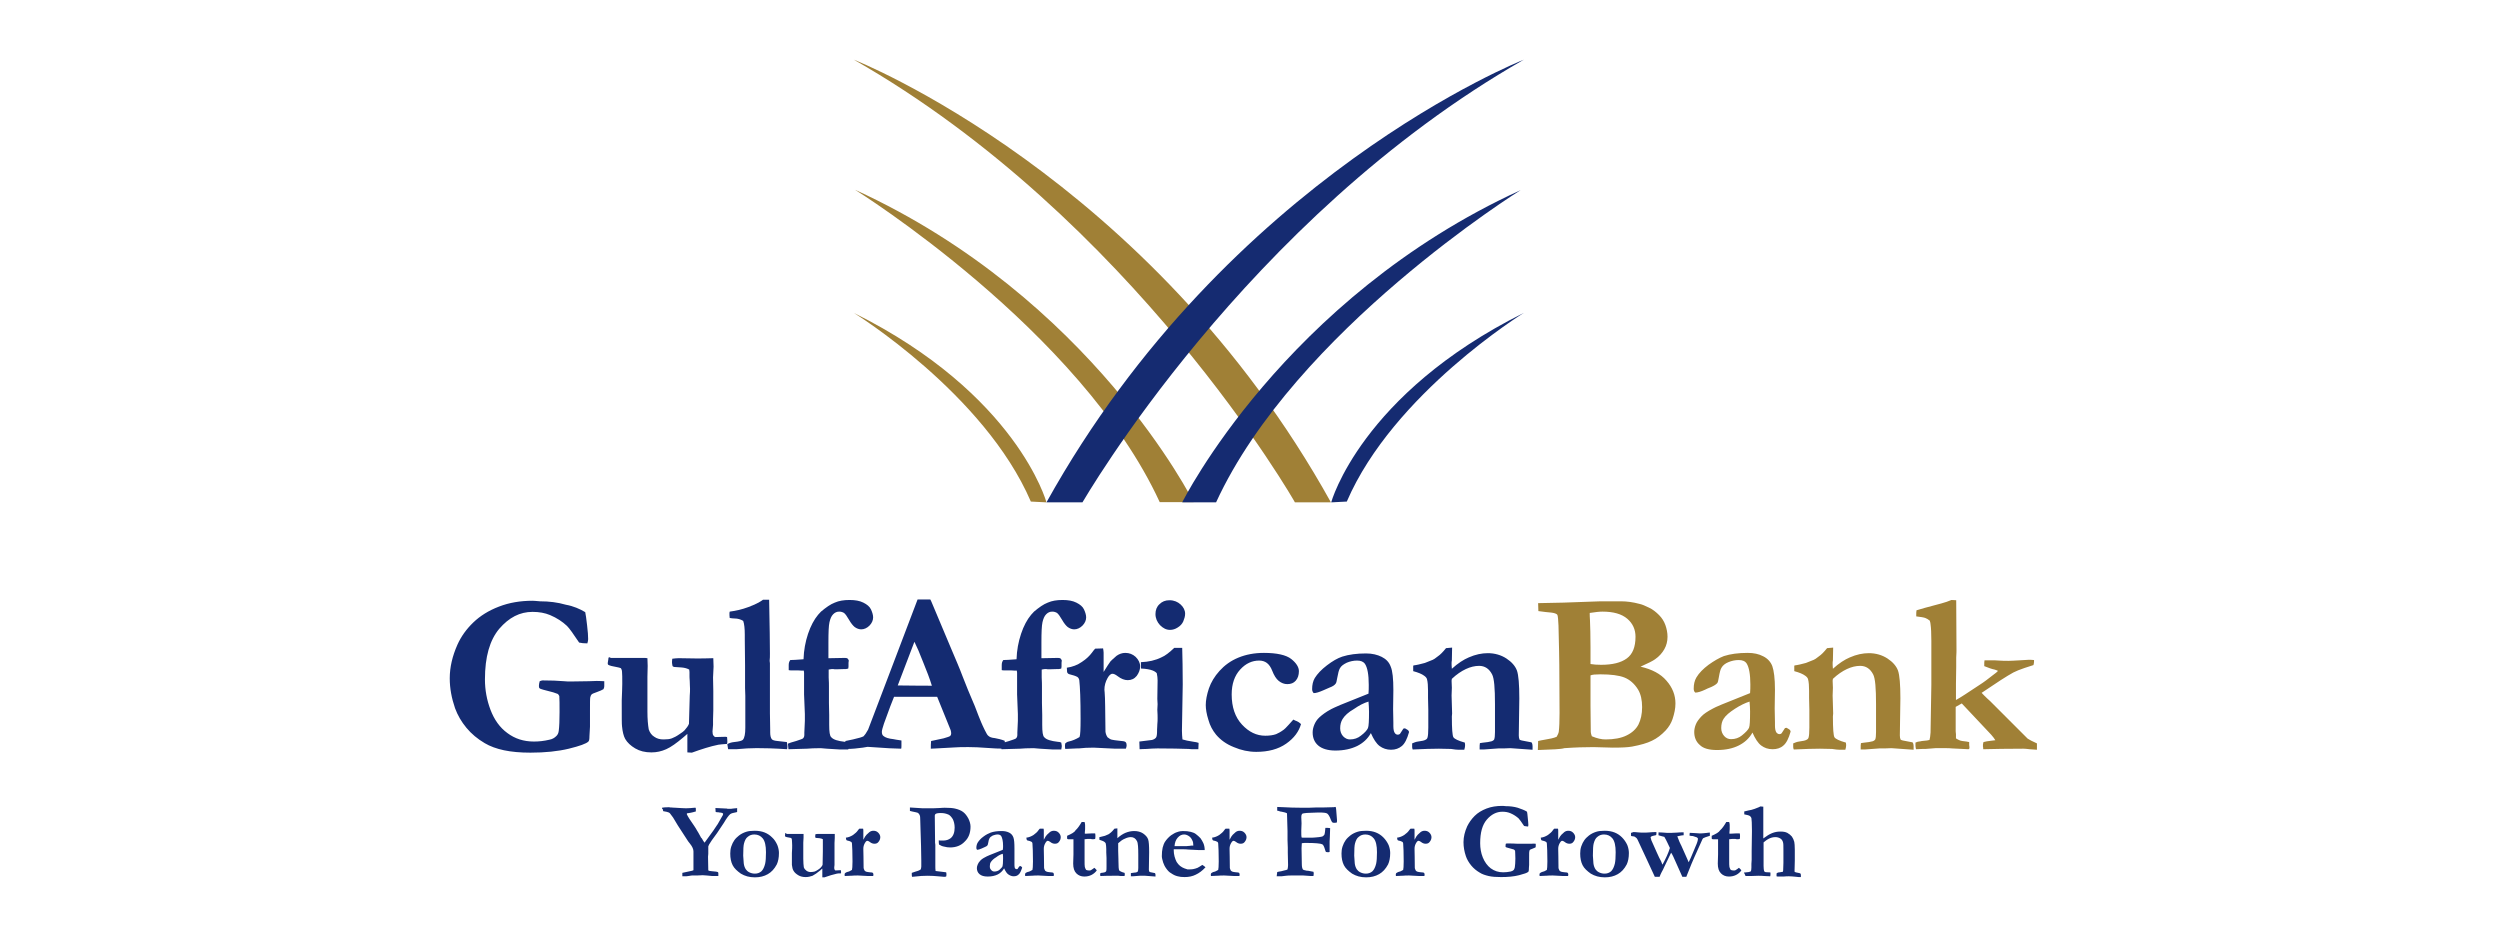 <svg width="128" height="48" viewBox="0 0 128 48" fill="none" xmlns="http://www.w3.org/2000/svg">
<g clip-path="url(#clip0_4361_26317)">
<path d="M43.715 3.055C43.715 3.055 58.876 9.016 68.143 25.721H66.3C66.314 25.721 57.995 11.197 43.715 3.055ZM53.579 25.721C53.579 25.721 52.075 20.18 43.715 16.02C43.715 16.02 50.395 20.139 52.779 25.68L53.579 25.721ZM61.111 25.708C61.111 25.708 55.909 15.262 43.783 9.72C43.783 9.72 55.326 16.901 59.377 25.708H61.111Z" fill="#A08036"/>
<path d="M68.157 25.721C68.157 25.721 69.674 20.18 78.02 16.02C78.02 16.02 71.341 20.139 68.956 25.68L68.157 25.721ZM78.02 3.055C78.02 3.055 62.859 9.016 53.579 25.721H55.421C55.435 25.721 63.754 11.197 78.02 3.055ZM62.263 25.721C66.314 16.915 77.857 9.734 77.857 9.734C65.731 15.275 60.529 25.721 60.529 25.721H62.263Z" fill="#152B71"/>
<path d="M33.893 41.357C33.947 41.343 34.056 41.33 34.232 41.33H34.259C34.3 41.343 34.34 41.343 34.354 41.343H34.381C34.408 41.343 34.476 41.357 34.598 41.357C34.828 41.37 35.004 41.384 35.126 41.384C35.275 41.384 35.41 41.37 35.546 41.357C35.559 41.357 35.587 41.357 35.587 41.357H35.614C35.627 41.384 35.627 41.397 35.627 41.411V41.546C35.587 41.56 35.532 41.573 35.478 41.587L35.356 41.614C35.316 41.627 35.248 41.627 35.18 41.641L35.167 41.655V41.695C35.221 41.817 35.356 42.02 35.546 42.291C35.6 42.373 35.654 42.454 35.695 42.535C35.709 42.549 35.763 42.644 35.844 42.793C35.858 42.806 35.858 42.82 35.871 42.847C35.885 42.874 35.898 42.901 35.925 42.915C35.952 42.955 35.98 42.996 35.98 43.01C36.02 43.064 36.047 43.118 36.074 43.145L36.359 42.752C36.454 42.63 36.576 42.454 36.725 42.224L36.738 42.21L36.969 41.804C37.009 41.749 37.023 41.709 37.023 41.682C37.023 41.668 37.023 41.655 37.009 41.641C36.982 41.627 36.955 41.614 36.941 41.614C36.928 41.614 36.901 41.6 36.833 41.6C36.792 41.587 36.765 41.587 36.725 41.587C36.684 41.587 36.657 41.573 36.643 41.573C36.643 41.546 36.63 41.478 36.63 41.37L37.185 41.397C37.199 41.397 37.226 41.397 37.253 41.411H37.389H37.429C37.483 41.397 37.565 41.397 37.66 41.384C37.687 41.384 37.714 41.384 37.741 41.37V41.573L37.7 41.587C37.551 41.614 37.443 41.641 37.389 41.682C37.307 41.749 37.199 41.898 37.063 42.129L36.711 42.657C36.494 42.942 36.359 43.145 36.305 43.24C36.291 43.267 36.278 43.294 36.264 43.335V43.416V43.646V43.714C36.264 43.755 36.251 43.809 36.251 43.863L36.264 44.554C36.278 44.568 36.278 44.581 36.291 44.581C36.318 44.595 36.372 44.595 36.467 44.608C36.643 44.622 36.738 44.635 36.752 44.649C36.765 44.662 36.779 44.676 36.779 44.703C36.779 44.717 36.779 44.744 36.779 44.771C36.779 44.784 36.779 44.811 36.779 44.852H36.467L36.183 44.825L35.98 44.811L35.681 44.825H35.451C35.424 44.825 35.383 44.825 35.329 44.839C35.234 44.852 35.167 44.866 35.126 44.866H34.936C34.936 44.825 34.936 44.798 34.936 44.784C34.936 44.757 34.936 44.73 34.936 44.69L35.438 44.581C35.465 44.568 35.478 44.568 35.505 44.554C35.505 44.473 35.505 44.419 35.505 44.405C35.505 44.134 35.505 43.944 35.505 43.836C35.505 43.741 35.505 43.673 35.505 43.66V43.592C35.505 43.484 35.451 43.348 35.329 43.199C35.275 43.131 35.248 43.091 35.234 43.077L34.706 42.264L34.462 41.858C34.449 41.844 34.394 41.763 34.3 41.641C34.272 41.614 34.232 41.587 34.205 41.587C34.191 41.573 34.11 41.56 33.961 41.533C33.947 41.519 33.947 41.506 33.947 41.492C33.947 41.478 33.947 41.465 33.947 41.451C33.893 41.411 33.893 41.384 33.893 41.357ZM39.529 42.874C39.312 42.657 39.028 42.535 38.649 42.535C38.472 42.535 38.323 42.549 38.202 42.59C38.08 42.63 37.958 42.684 37.836 42.779C37.754 42.847 37.673 42.915 37.605 43.01C37.538 43.104 37.483 43.213 37.443 43.335C37.402 43.457 37.389 43.578 37.389 43.7C37.389 43.944 37.429 44.134 37.511 44.297C37.592 44.459 37.741 44.595 37.931 44.73C38.134 44.852 38.364 44.92 38.649 44.92C38.906 44.92 39.123 44.866 39.312 44.757C39.502 44.649 39.651 44.486 39.773 44.256C39.841 44.107 39.882 43.917 39.882 43.673C39.882 43.551 39.854 43.402 39.8 43.267C39.732 43.118 39.651 42.982 39.529 42.874ZM38.052 43.809C38.052 43.484 38.066 43.28 38.093 43.186C38.134 43.037 38.188 42.915 38.283 42.847C38.378 42.766 38.486 42.725 38.621 42.725C38.798 42.725 38.947 42.793 39.055 42.928C39.163 43.064 39.218 43.294 39.218 43.633C39.218 43.904 39.204 44.093 39.177 44.215C39.136 44.391 39.069 44.527 38.987 44.608C38.892 44.69 38.784 44.73 38.649 44.73C38.54 44.73 38.445 44.703 38.364 44.662C38.283 44.622 38.229 44.568 38.188 44.513C38.134 44.432 38.093 44.324 38.08 44.202C38.08 44.161 38.066 44.039 38.052 43.809ZM40.207 42.657C40.207 42.698 40.193 42.725 40.193 42.752C40.193 42.766 40.193 42.779 40.193 42.793C40.193 42.806 40.193 42.82 40.207 42.833C40.234 42.847 40.301 42.874 40.423 42.888C40.45 42.888 40.491 42.901 40.518 42.915C40.532 42.942 40.545 42.969 40.545 42.996C40.545 43.05 40.559 43.145 40.559 43.28C40.559 43.362 40.559 43.497 40.545 43.673V43.755C40.545 44.08 40.545 44.256 40.545 44.283C40.559 44.419 40.586 44.513 40.627 44.581C40.681 44.676 40.762 44.744 40.87 44.811C40.979 44.879 41.114 44.906 41.25 44.906C41.372 44.906 41.494 44.879 41.602 44.839C41.711 44.784 41.846 44.69 42.009 44.554C42.049 44.513 42.076 44.486 42.103 44.473V44.92H42.212C42.442 44.839 42.659 44.771 42.849 44.73C42.889 44.717 42.957 44.717 43.052 44.717C43.052 44.69 43.065 44.662 43.065 44.662C43.065 44.649 43.065 44.622 43.052 44.554H43.025L42.781 44.568C42.767 44.568 42.754 44.554 42.74 44.54C42.727 44.513 42.713 44.486 42.713 44.446C42.713 44.432 42.713 44.378 42.727 44.283V44.148V43.944V43.484V43.158L42.74 42.901V42.698C42.578 42.698 42.442 42.698 42.32 42.698H41.9C41.859 42.698 41.805 42.698 41.751 42.711C41.751 42.752 41.738 42.779 41.738 42.806C41.738 42.82 41.738 42.847 41.751 42.888C41.765 42.901 41.765 42.901 41.778 42.901L41.954 42.915C42.036 42.928 42.09 42.942 42.13 42.969V43.023V43.118C42.13 43.131 42.13 43.172 42.13 43.24C42.13 43.307 42.13 43.375 42.13 43.416C42.13 43.457 42.13 43.524 42.13 43.592L42.117 44.27C42.103 44.324 42.063 44.378 42.009 44.432C41.995 44.446 41.954 44.486 41.887 44.527C41.819 44.568 41.765 44.608 41.711 44.622C41.656 44.635 41.589 44.649 41.507 44.649C41.426 44.649 41.345 44.622 41.291 44.581C41.236 44.54 41.182 44.486 41.155 44.405C41.142 44.297 41.128 44.161 41.128 43.971V43.687V43.28V43.145L41.142 42.874V42.698H41.087H40.274C40.247 42.644 40.22 42.644 40.207 42.657ZM43.255 44.717C43.255 44.744 43.242 44.771 43.242 44.784C43.242 44.798 43.242 44.825 43.255 44.852C43.431 44.839 43.526 44.839 43.539 44.839H43.58C43.689 44.825 43.81 44.825 43.932 44.825L44.447 44.852H44.705C44.718 44.825 44.718 44.798 44.718 44.771C44.718 44.73 44.705 44.717 44.691 44.69C44.678 44.676 44.623 44.662 44.542 44.662C44.461 44.649 44.407 44.649 44.366 44.635C44.325 44.622 44.298 44.608 44.271 44.581C44.244 44.54 44.23 44.486 44.217 44.446C44.217 43.958 44.203 43.646 44.203 43.511V43.443C44.203 43.348 44.23 43.253 44.285 43.158C44.312 43.104 44.352 43.064 44.393 43.05H44.407C44.434 43.05 44.474 43.064 44.529 43.104C44.61 43.172 44.691 43.199 44.772 43.199C44.867 43.199 44.935 43.172 44.989 43.091C45.043 43.023 45.071 42.942 45.071 42.86C45.071 42.779 45.03 42.698 44.962 42.63C44.894 42.562 44.813 42.535 44.718 42.535C44.637 42.535 44.569 42.562 44.515 42.603C44.434 42.671 44.393 42.711 44.366 42.739C44.325 42.779 44.271 42.86 44.203 42.996C44.203 42.86 44.203 42.793 44.203 42.766C44.203 42.725 44.203 42.671 44.203 42.603C44.203 42.576 44.203 42.549 44.203 42.535C44.203 42.508 44.203 42.468 44.19 42.427H44C43.973 42.454 43.946 42.481 43.919 42.522C43.865 42.603 43.783 42.671 43.675 42.752C43.567 42.82 43.445 42.874 43.309 42.888L43.323 42.982C43.336 43.01 43.35 43.037 43.391 43.037C43.472 43.05 43.526 43.077 43.58 43.104C43.607 43.131 43.621 43.145 43.621 43.186C43.634 43.348 43.648 43.66 43.648 44.107C43.648 44.351 43.634 44.5 43.621 44.54C43.539 44.595 43.445 44.635 43.363 44.649C43.309 44.676 43.282 44.69 43.255 44.717ZM46.588 41.519C46.642 41.533 46.737 41.56 46.886 41.587C46.954 41.6 47.008 41.614 47.035 41.655C47.062 41.682 47.089 41.722 47.103 41.777C47.116 41.804 47.116 42.034 47.13 42.44L47.157 43.307L47.17 44.066C47.17 44.161 47.17 44.242 47.17 44.297C47.17 44.324 47.17 44.337 47.17 44.364C47.17 44.405 47.157 44.459 47.143 44.513C47.062 44.568 46.967 44.608 46.845 44.635L46.683 44.69C46.683 44.73 46.683 44.744 46.683 44.771C46.683 44.798 46.683 44.839 46.696 44.893C46.764 44.893 46.818 44.879 46.859 44.879C47.062 44.852 47.279 44.839 47.496 44.839C47.699 44.839 47.875 44.852 48.024 44.866C48.173 44.879 48.282 44.893 48.336 44.893C48.363 44.893 48.39 44.893 48.444 44.879C48.458 44.825 48.458 44.798 48.458 44.771C48.458 44.744 48.458 44.717 48.444 44.662L47.902 44.595C47.889 44.5 47.889 44.419 47.889 44.351V43.931V43.578V43.362C47.889 43.307 47.889 43.28 47.889 43.253L47.875 43.145V43.037L47.861 41.749C47.875 41.722 47.875 41.709 47.889 41.682C47.943 41.641 48.038 41.627 48.173 41.627C48.322 41.627 48.444 41.655 48.566 41.709C48.647 41.749 48.715 41.831 48.783 41.939C48.837 42.047 48.878 42.197 48.878 42.373C48.878 42.617 48.81 42.806 48.674 42.915C48.566 42.996 48.444 43.037 48.282 43.037C48.254 43.037 48.227 43.037 48.187 43.037C48.146 43.037 48.105 43.037 48.065 43.023C48.065 43.118 48.065 43.186 48.078 43.24C48.16 43.294 48.254 43.335 48.349 43.348C48.444 43.375 48.539 43.389 48.647 43.389C48.945 43.389 49.203 43.294 49.392 43.091C49.596 42.901 49.691 42.644 49.691 42.319C49.691 42.197 49.65 42.047 49.582 41.912C49.501 41.763 49.419 41.655 49.311 41.573C49.203 41.492 49.067 41.438 48.891 41.397C48.769 41.37 48.607 41.357 48.376 41.357C48.336 41.357 48.254 41.357 48.119 41.37C47.889 41.384 47.712 41.384 47.604 41.384H47.523H47.238L46.588 41.343V41.519ZM52.183 44.364L52.102 44.486C52.089 44.5 52.075 44.5 52.048 44.5C52.021 44.5 51.994 44.486 51.967 44.459C51.953 44.432 51.94 44.378 51.94 44.297V44.215V43.89V43.443C51.94 43.172 51.926 42.982 51.885 42.874C51.845 42.766 51.777 42.684 51.669 42.63C51.56 42.576 51.438 42.549 51.289 42.549C51.059 42.549 50.869 42.576 50.72 42.63C50.612 42.671 50.476 42.739 50.354 42.833C50.219 42.928 50.124 43.037 50.056 43.145C50.016 43.213 49.989 43.307 49.989 43.416C49.989 43.457 50.002 43.484 50.029 43.511C50.083 43.511 50.165 43.484 50.26 43.443C50.287 43.429 50.327 43.416 50.409 43.375C50.476 43.348 50.531 43.321 50.558 43.28C50.571 43.267 50.585 43.226 50.598 43.145C50.612 43.037 50.639 42.955 50.666 42.915C50.693 42.86 50.761 42.82 50.829 42.779C50.91 42.752 50.991 42.725 51.072 42.725C51.167 42.725 51.221 42.752 51.262 42.806C51.316 42.901 51.357 43.064 51.357 43.307C51.357 43.375 51.357 43.443 51.343 43.511L50.666 43.782C50.544 43.836 50.476 43.863 50.463 43.877C50.327 43.944 50.232 44.012 50.178 44.08C50.124 44.134 50.083 44.202 50.056 44.27C50.029 44.337 50.016 44.391 50.016 44.446C50.016 44.568 50.056 44.676 50.151 44.757C50.246 44.839 50.382 44.879 50.571 44.879C50.774 44.879 50.95 44.839 51.086 44.771C51.221 44.703 51.33 44.595 51.411 44.459C51.479 44.608 51.547 44.717 51.628 44.771C51.709 44.825 51.791 44.866 51.899 44.866C52.007 44.866 52.089 44.839 52.156 44.771C52.224 44.717 52.278 44.595 52.332 44.432V44.419C52.332 44.405 52.319 44.391 52.305 44.378L52.238 44.337L52.183 44.364ZM51.343 43.714C51.357 43.795 51.357 43.877 51.357 43.958C51.357 44.175 51.343 44.297 51.33 44.351C51.316 44.391 51.262 44.459 51.167 44.54C51.099 44.595 51.005 44.622 50.91 44.622C50.842 44.622 50.788 44.595 50.747 44.54C50.693 44.486 50.679 44.432 50.679 44.351C50.679 44.27 50.693 44.188 50.734 44.134C50.788 44.053 50.869 43.971 51.005 43.89C51.127 43.795 51.235 43.741 51.343 43.714ZM52.495 44.717C52.495 44.744 52.481 44.771 52.481 44.784C52.481 44.798 52.481 44.825 52.495 44.852C52.671 44.839 52.766 44.839 52.779 44.839H52.82C52.929 44.825 53.05 44.825 53.172 44.825L53.687 44.852H53.945C53.958 44.825 53.958 44.798 53.958 44.771C53.958 44.73 53.945 44.717 53.931 44.69C53.918 44.676 53.863 44.662 53.782 44.662C53.701 44.649 53.647 44.649 53.606 44.635C53.579 44.622 53.538 44.608 53.511 44.581C53.484 44.54 53.471 44.486 53.457 44.446C53.457 43.958 53.443 43.646 53.443 43.511V43.443C53.443 43.348 53.471 43.253 53.525 43.158C53.552 43.104 53.592 43.064 53.633 43.05H53.647C53.674 43.05 53.714 43.064 53.769 43.104C53.85 43.172 53.931 43.199 54.012 43.199C54.107 43.199 54.175 43.172 54.229 43.091C54.283 43.023 54.31 42.942 54.31 42.86C54.31 42.779 54.27 42.698 54.202 42.63C54.134 42.562 54.053 42.535 53.958 42.535C53.877 42.535 53.809 42.562 53.755 42.603C53.674 42.671 53.633 42.711 53.606 42.739C53.565 42.779 53.511 42.86 53.443 42.996C53.443 42.86 53.443 42.793 53.443 42.766C53.443 42.725 53.443 42.671 53.443 42.603C53.443 42.576 53.443 42.549 53.443 42.535C53.443 42.508 53.443 42.468 53.43 42.427H53.24C53.213 42.454 53.186 42.481 53.159 42.522C53.105 42.603 53.023 42.671 52.915 42.752C52.807 42.82 52.685 42.874 52.549 42.888L52.563 42.982C52.576 43.01 52.59 43.037 52.63 43.037C52.712 43.05 52.766 43.077 52.82 43.104C52.847 43.131 52.861 43.145 52.861 43.186C52.874 43.348 52.888 43.66 52.888 44.107C52.888 44.351 52.874 44.5 52.861 44.54C52.779 44.595 52.685 44.635 52.603 44.649C52.549 44.676 52.509 44.69 52.495 44.717ZM54.636 42.793C54.636 42.86 54.636 42.901 54.636 42.915C54.636 42.928 54.636 42.942 54.649 42.955L54.69 42.969H54.88H54.961V43.741L54.947 44.215C54.947 44.446 55.002 44.608 55.11 44.717C55.218 44.825 55.354 44.879 55.516 44.879C55.652 44.879 55.774 44.852 55.882 44.798C55.99 44.744 56.085 44.662 56.153 44.568L56.139 44.54C56.112 44.5 56.072 44.473 56.031 44.432C56.004 44.446 55.99 44.459 55.977 44.473C55.923 44.513 55.882 44.54 55.855 44.554C55.828 44.568 55.801 44.568 55.747 44.568C55.692 44.568 55.652 44.554 55.611 44.54C55.584 44.5 55.557 44.446 55.543 44.391C55.53 44.337 55.53 44.215 55.53 44.012V42.969L55.665 42.955H55.719H55.855C55.896 42.969 55.923 42.969 55.936 42.969C55.963 42.969 56.018 42.969 56.072 42.955C56.085 42.901 56.085 42.847 56.085 42.806C56.085 42.766 56.085 42.725 56.072 42.671C55.95 42.671 55.882 42.671 55.869 42.671C55.706 42.684 55.625 42.684 55.611 42.684H55.543C55.543 42.657 55.543 42.63 55.543 42.617L55.557 42.454C55.557 42.4 55.557 42.332 55.557 42.237C55.557 42.183 55.543 42.129 55.53 42.088H55.381C55.272 42.278 55.164 42.427 55.069 42.508C55.015 42.617 54.852 42.698 54.636 42.793ZM56.329 44.717C56.329 44.757 56.329 44.784 56.329 44.798C56.329 44.811 56.329 44.839 56.343 44.852C56.614 44.839 56.831 44.839 56.966 44.839H57.264C57.345 44.852 57.4 44.852 57.44 44.852C57.481 44.852 57.522 44.852 57.576 44.852C57.589 44.811 57.589 44.771 57.589 44.757C57.589 44.744 57.589 44.717 57.576 44.69C57.413 44.649 57.332 44.595 57.305 44.568C57.278 44.527 57.264 44.364 57.264 44.066V43.998L57.251 43.565V43.389V43.213V43.172C57.372 43.064 57.481 42.982 57.589 42.942C57.698 42.888 57.806 42.86 57.901 42.86C58.036 42.86 58.145 42.928 58.212 43.064C58.267 43.158 58.28 43.402 58.28 43.782V44.093C58.28 44.175 58.28 44.297 58.28 44.446C58.28 44.527 58.267 44.595 58.253 44.622C58.253 44.635 58.226 44.649 58.185 44.662C58.158 44.676 58.118 44.676 58.09 44.676C57.996 44.69 57.928 44.703 57.901 44.703C57.901 44.744 57.901 44.771 57.901 44.811C57.901 44.825 57.901 44.839 57.901 44.866H57.996L58.348 44.839H58.47H58.632L59.161 44.879C59.161 44.839 59.161 44.811 59.161 44.784C59.161 44.757 59.147 44.717 59.134 44.703L58.998 44.676C58.917 44.662 58.863 44.649 58.849 44.635C58.836 44.608 58.822 44.568 58.822 44.527L58.836 43.633C58.836 43.294 58.822 43.077 58.782 42.969C58.741 42.86 58.66 42.766 58.524 42.671C58.402 42.59 58.239 42.549 58.077 42.549C57.928 42.549 57.779 42.576 57.616 42.644C57.494 42.698 57.359 42.779 57.21 42.915C57.21 42.847 57.21 42.806 57.21 42.793C57.21 42.779 57.21 42.752 57.21 42.725V42.413L57.061 42.427C56.98 42.522 56.925 42.59 56.871 42.63C56.844 42.644 56.817 42.671 56.803 42.684C56.79 42.698 56.763 42.698 56.763 42.711C56.736 42.725 56.668 42.752 56.573 42.793C56.451 42.82 56.37 42.847 56.356 42.847C56.343 42.847 56.316 42.86 56.289 42.86V42.996C56.41 43.037 56.492 43.064 56.546 43.104C56.587 43.131 56.6 43.158 56.614 43.186C56.627 43.253 56.641 43.348 56.641 43.47V43.646L56.654 43.931V44.12V44.351C56.654 44.473 56.654 44.554 56.641 44.595C56.627 44.622 56.614 44.635 56.587 44.649C56.573 44.662 56.519 44.676 56.41 44.69C56.424 44.676 56.383 44.69 56.329 44.717ZM59.527 43.402C59.499 43.524 59.486 43.673 59.486 43.836C59.486 43.917 59.513 44.026 59.554 44.161C59.594 44.27 59.635 44.364 59.716 44.473C59.784 44.568 59.865 44.662 59.974 44.717C60.069 44.784 60.177 44.839 60.299 44.866C60.394 44.893 60.502 44.906 60.651 44.906C60.868 44.906 61.058 44.866 61.22 44.784C61.396 44.703 61.559 44.581 61.721 44.405C61.681 44.364 61.627 44.324 61.559 44.283C61.464 44.351 61.383 44.391 61.315 44.432C61.247 44.459 61.166 44.486 61.085 44.5C61.031 44.513 60.949 44.513 60.8 44.513L60.638 44.459C60.57 44.432 60.489 44.391 60.421 44.337C60.353 44.283 60.299 44.215 60.245 44.134C60.204 44.053 60.163 43.958 60.136 43.849C60.109 43.741 60.096 43.646 60.096 43.551C60.096 43.538 60.096 43.511 60.096 43.484H60.326C60.516 43.484 60.611 43.484 60.624 43.484C60.665 43.484 60.732 43.484 60.841 43.497C61.125 43.511 61.301 43.524 61.383 43.524H61.681C61.681 43.389 61.654 43.267 61.613 43.172C61.572 43.077 61.518 42.996 61.464 42.915C61.396 42.847 61.315 42.766 61.22 42.698C61.152 42.644 61.058 42.617 60.963 42.59C60.854 42.562 60.719 42.549 60.556 42.549C60.489 42.549 60.38 42.562 60.272 42.603C60.177 42.63 60.082 42.684 59.96 42.766C59.852 42.847 59.73 42.969 59.635 43.118C59.608 43.158 59.567 43.253 59.527 43.402ZM61.098 43.294C61.071 43.294 61.044 43.294 61.031 43.294C61.003 43.294 60.976 43.294 60.922 43.307C60.854 43.307 60.8 43.321 60.76 43.321H60.136C60.15 43.131 60.204 42.996 60.299 42.888C60.394 42.779 60.502 42.725 60.624 42.725C60.705 42.725 60.787 42.752 60.868 42.806C60.949 42.86 61.003 42.928 61.044 43.023C61.085 43.091 61.098 43.186 61.098 43.294ZM62.006 44.717C62.006 44.744 61.992 44.771 61.992 44.784C61.992 44.798 61.992 44.825 62.006 44.852C62.182 44.839 62.277 44.839 62.291 44.839H62.331C62.44 44.825 62.562 44.825 62.683 44.825L63.198 44.852H63.456C63.469 44.825 63.469 44.798 63.469 44.771C63.469 44.73 63.456 44.717 63.442 44.69C63.429 44.676 63.374 44.662 63.293 44.662C63.212 44.649 63.158 44.649 63.117 44.635C63.09 44.622 63.049 44.608 63.022 44.581C62.995 44.54 62.981 44.486 62.968 44.446C62.968 43.958 62.954 43.646 62.954 43.511V43.443C62.954 43.348 62.981 43.253 63.036 43.158C63.063 43.104 63.103 43.064 63.144 43.05H63.158C63.185 43.05 63.225 43.064 63.279 43.104C63.361 43.172 63.442 43.199 63.523 43.199C63.618 43.199 63.686 43.172 63.74 43.091C63.794 43.023 63.822 42.942 63.822 42.86C63.822 42.779 63.781 42.698 63.713 42.63C63.645 42.562 63.564 42.535 63.469 42.535C63.388 42.535 63.32 42.562 63.266 42.603C63.185 42.671 63.144 42.711 63.117 42.739C63.076 42.779 63.022 42.86 62.954 42.996C62.954 42.86 62.954 42.793 62.954 42.766C62.954 42.725 62.954 42.671 62.954 42.603C62.954 42.576 62.954 42.549 62.954 42.535C62.954 42.508 62.954 42.468 62.941 42.427H62.751C62.724 42.454 62.697 42.481 62.67 42.522C62.616 42.603 62.534 42.671 62.426 42.752C62.318 42.82 62.196 42.874 62.06 42.888L62.074 42.982C62.087 43.01 62.101 43.037 62.142 43.037C62.223 43.05 62.277 43.077 62.331 43.104C62.358 43.131 62.372 43.145 62.372 43.186C62.385 43.348 62.399 43.66 62.399 44.107C62.399 44.351 62.385 44.5 62.372 44.54C62.291 44.595 62.196 44.635 62.114 44.649C62.06 44.676 62.033 44.69 62.006 44.717ZM65.366 44.866C65.407 44.866 65.488 44.866 65.61 44.866C65.623 44.866 65.705 44.852 65.84 44.839C65.935 44.825 66.03 44.825 66.125 44.825C66.49 44.825 66.694 44.825 66.734 44.825L67.114 44.852H67.195H67.249C67.249 44.811 67.263 44.771 67.263 44.744C67.263 44.717 67.263 44.676 67.249 44.635L67.181 44.622C67.114 44.608 67.046 44.595 66.965 44.581H66.91C66.789 44.554 66.721 44.54 66.707 44.513C66.68 44.473 66.653 44.391 66.653 44.242L66.639 43.429C66.639 43.335 66.653 43.24 66.653 43.172C66.748 43.158 66.816 43.158 66.883 43.158C67.344 43.158 67.615 43.186 67.696 43.226C67.751 43.253 67.791 43.335 67.832 43.47C67.845 43.538 67.872 43.578 67.886 43.619C67.94 43.633 67.981 43.633 67.994 43.633C68.022 43.633 68.049 43.633 68.076 43.619C68.076 43.578 68.076 43.551 68.076 43.538C68.076 43.294 68.076 43.158 68.076 43.131V43.077C68.076 43.01 68.089 42.928 68.089 42.833L68.103 42.4C68.049 42.4 68.008 42.386 67.981 42.386C67.967 42.386 67.954 42.386 67.927 42.386C67.886 42.386 67.859 42.386 67.859 42.386C67.845 42.562 67.832 42.671 67.818 42.711C67.805 42.752 67.764 42.793 67.723 42.82C67.696 42.833 67.642 42.847 67.534 42.86C67.385 42.874 67.276 42.888 67.195 42.888H66.87H66.68C66.667 42.888 66.653 42.874 66.639 42.874C66.626 42.833 66.626 42.711 66.626 42.522L66.639 42.156L66.626 41.831C66.626 41.763 66.639 41.709 66.667 41.668C66.707 41.655 66.734 41.641 66.748 41.641C66.843 41.627 66.965 41.614 67.127 41.614L67.507 41.6C67.751 41.6 67.9 41.614 67.954 41.655C68.008 41.695 68.076 41.79 68.143 41.98C68.171 42.047 68.198 42.088 68.211 42.102C68.238 42.115 68.265 42.129 68.292 42.129C68.32 42.129 68.374 42.129 68.442 42.115C68.455 42.088 68.455 42.047 68.455 41.993L68.414 41.478C68.414 41.424 68.401 41.37 68.387 41.316C68.36 41.316 68.32 41.316 68.292 41.33C68.252 41.33 68.225 41.33 68.211 41.33L67.723 41.343H67.615H67.561H67.425H67.371C67.141 41.357 66.924 41.357 66.707 41.357C66.287 41.357 65.962 41.343 65.745 41.33L65.393 41.316V41.506L65.461 41.519C65.529 41.546 65.583 41.56 65.623 41.56C65.772 41.587 65.854 41.614 65.894 41.641L65.921 42.549V43.01L65.935 43.402V43.66L65.949 44.283V44.297C65.949 44.378 65.935 44.446 65.921 44.513L65.867 44.54C65.772 44.568 65.678 44.581 65.596 44.608C65.501 44.622 65.434 44.635 65.393 44.649L65.366 44.866ZM70.826 42.874C70.609 42.657 70.325 42.535 69.945 42.535C69.769 42.535 69.62 42.549 69.498 42.59C69.376 42.63 69.254 42.684 69.132 42.779C69.051 42.847 68.97 42.915 68.902 43.01C68.834 43.104 68.78 43.213 68.74 43.335C68.699 43.457 68.685 43.578 68.685 43.7C68.685 43.944 68.726 44.134 68.807 44.297C68.889 44.459 69.038 44.595 69.227 44.73C69.43 44.852 69.661 44.92 69.945 44.92C70.203 44.92 70.419 44.866 70.609 44.757C70.799 44.649 70.948 44.486 71.07 44.256C71.138 44.107 71.178 43.917 71.178 43.673C71.178 43.551 71.151 43.402 71.097 43.267C71.029 43.118 70.934 42.982 70.826 42.874ZM69.336 43.809C69.336 43.484 69.349 43.28 69.376 43.186C69.417 43.037 69.471 42.915 69.566 42.847C69.661 42.766 69.769 42.725 69.905 42.725C70.081 42.725 70.23 42.793 70.338 42.928C70.447 43.064 70.501 43.294 70.501 43.633C70.501 43.904 70.487 44.093 70.46 44.215C70.419 44.391 70.352 44.527 70.27 44.608C70.176 44.69 70.067 44.73 69.932 44.73C69.823 44.73 69.729 44.703 69.647 44.662C69.566 44.622 69.512 44.568 69.471 44.513C69.417 44.432 69.376 44.324 69.363 44.202C69.363 44.161 69.349 44.039 69.336 43.809ZM71.476 44.717C71.476 44.744 71.463 44.771 71.463 44.784C71.463 44.798 71.463 44.825 71.476 44.852C71.652 44.839 71.747 44.839 71.761 44.839H71.802C71.91 44.825 72.032 44.825 72.154 44.825L72.669 44.852H72.926C72.939 44.825 72.939 44.798 72.939 44.771C72.939 44.73 72.926 44.717 72.912 44.69C72.899 44.676 72.845 44.662 72.763 44.662C72.682 44.649 72.628 44.649 72.587 44.635C72.547 44.622 72.519 44.608 72.492 44.581C72.465 44.54 72.452 44.486 72.438 44.446C72.438 43.958 72.425 43.646 72.425 43.511V43.443C72.425 43.348 72.452 43.253 72.506 43.158C72.533 43.104 72.574 43.064 72.614 43.05H72.628C72.655 43.05 72.696 43.064 72.75 43.104C72.831 43.172 72.912 43.199 72.994 43.199C73.089 43.199 73.156 43.172 73.21 43.091C73.265 43.023 73.292 42.942 73.292 42.86C73.292 42.779 73.251 42.698 73.183 42.63C73.116 42.562 73.034 42.535 72.939 42.535C72.858 42.535 72.79 42.562 72.736 42.603C72.655 42.671 72.614 42.711 72.587 42.739C72.547 42.779 72.492 42.86 72.425 42.996C72.425 42.86 72.425 42.793 72.425 42.766C72.425 42.725 72.425 42.671 72.425 42.603C72.425 42.576 72.425 42.549 72.425 42.535C72.425 42.508 72.425 42.468 72.411 42.427H72.222C72.194 42.454 72.167 42.481 72.14 42.522C72.086 42.603 72.005 42.671 71.896 42.752C71.788 42.82 71.666 42.874 71.531 42.888L71.544 42.982C71.558 43.01 71.571 43.037 71.612 43.037C71.693 43.05 71.747 43.077 71.802 43.104C71.829 43.131 71.842 43.145 71.842 43.186C71.856 43.348 71.869 43.66 71.869 44.107C71.869 44.351 71.856 44.5 71.842 44.54C71.761 44.595 71.666 44.635 71.585 44.649C71.531 44.676 71.503 44.69 71.476 44.717ZM78.183 41.56C78.061 41.478 77.898 41.424 77.709 41.357C77.519 41.302 77.316 41.275 77.085 41.275C77.004 41.262 76.95 41.262 76.909 41.262C76.625 41.262 76.354 41.302 76.11 41.397C75.866 41.492 75.663 41.614 75.5 41.777C75.338 41.939 75.216 42.115 75.121 42.305C74.999 42.576 74.931 42.847 74.931 43.118C74.931 43.362 74.972 43.592 75.053 43.836C75.107 43.998 75.202 44.161 75.324 44.31C75.446 44.459 75.595 44.581 75.758 44.676C75.879 44.757 76.042 44.811 76.218 44.852C76.394 44.893 76.611 44.906 76.855 44.906C77.207 44.906 77.505 44.879 77.776 44.811C78.034 44.744 78.196 44.69 78.251 44.635C78.264 44.622 78.278 44.581 78.278 44.513C78.278 44.5 78.278 44.419 78.291 44.283C78.291 44.242 78.291 44.12 78.291 43.904C78.291 43.714 78.291 43.606 78.305 43.578C78.305 43.551 78.318 43.524 78.332 43.511C78.345 43.497 78.386 43.484 78.454 43.457C78.522 43.429 78.576 43.402 78.616 43.389C78.63 43.362 78.63 43.335 78.63 43.321C78.63 43.294 78.63 43.253 78.63 43.199C78.535 43.199 78.467 43.186 78.454 43.199H78.278H77.844C77.79 43.199 77.736 43.199 77.681 43.199C77.532 43.186 77.37 43.186 77.167 43.186C77.153 43.186 77.126 43.186 77.099 43.199C77.085 43.24 77.085 43.28 77.085 43.307C77.085 43.321 77.085 43.335 77.085 43.362C77.099 43.375 77.126 43.389 77.18 43.402L77.424 43.47C77.492 43.484 77.519 43.497 77.532 43.511C77.546 43.524 77.559 43.538 77.573 43.565C77.573 43.633 77.587 43.768 77.587 43.958C77.587 44.148 77.573 44.297 77.559 44.405C77.546 44.459 77.532 44.5 77.505 44.54C77.465 44.581 77.41 44.608 77.343 44.622C77.207 44.649 77.085 44.662 76.963 44.662C76.719 44.662 76.516 44.595 76.327 44.459C76.15 44.324 76.015 44.134 75.92 43.904C75.825 43.673 75.785 43.416 75.785 43.172C75.785 42.63 75.893 42.237 76.123 41.966C76.354 41.695 76.625 41.56 76.923 41.56C77.085 41.56 77.221 41.587 77.343 41.641C77.505 41.709 77.641 41.804 77.749 41.898C77.803 41.953 77.898 42.088 78.034 42.291C78.088 42.305 78.156 42.305 78.237 42.319C78.251 42.278 78.251 42.251 78.251 42.224C78.251 42.156 78.237 42.034 78.223 41.885C78.21 41.722 78.196 41.614 78.183 41.56ZM78.833 44.717C78.833 44.744 78.82 44.771 78.82 44.784C78.82 44.798 78.82 44.825 78.833 44.852C79.009 44.839 79.104 44.839 79.118 44.839H79.158C79.267 44.825 79.389 44.825 79.51 44.825L80.025 44.852H80.283C80.296 44.825 80.296 44.798 80.296 44.771C80.296 44.73 80.283 44.717 80.269 44.69C80.256 44.676 80.201 44.662 80.12 44.662C80.039 44.649 79.985 44.649 79.944 44.635C79.903 44.622 79.876 44.608 79.849 44.581C79.822 44.54 79.809 44.486 79.795 44.446C79.795 43.958 79.781 43.646 79.781 43.511V43.443C79.781 43.348 79.809 43.253 79.863 43.158C79.89 43.104 79.93 43.064 79.971 43.05H79.985C80.012 43.05 80.052 43.064 80.107 43.104C80.188 43.172 80.269 43.199 80.35 43.199C80.445 43.199 80.513 43.172 80.567 43.091C80.621 43.023 80.649 42.942 80.649 42.86C80.649 42.779 80.608 42.698 80.54 42.63C80.472 42.562 80.391 42.535 80.296 42.535C80.215 42.535 80.147 42.562 80.093 42.603C80.012 42.671 79.971 42.711 79.944 42.739C79.903 42.779 79.849 42.86 79.781 42.996C79.781 42.86 79.781 42.793 79.781 42.766C79.781 42.725 79.781 42.671 79.781 42.603C79.781 42.576 79.781 42.549 79.781 42.535C79.781 42.508 79.781 42.468 79.768 42.427H79.578C79.551 42.454 79.524 42.481 79.497 42.522C79.443 42.603 79.362 42.671 79.253 42.752C79.145 42.82 79.023 42.874 78.887 42.888L78.901 42.982C78.914 43.01 78.928 43.037 78.969 43.037C79.05 43.05 79.104 43.077 79.158 43.104C79.185 43.131 79.199 43.145 79.199 43.186C79.212 43.348 79.226 43.66 79.226 44.107C79.226 44.351 79.212 44.5 79.199 44.54C79.118 44.595 79.023 44.635 78.942 44.649C78.887 44.676 78.86 44.69 78.833 44.717ZM83.047 42.874C82.83 42.657 82.545 42.535 82.166 42.535C81.99 42.535 81.841 42.549 81.719 42.59C81.597 42.63 81.475 42.684 81.353 42.779C81.272 42.847 81.191 42.915 81.123 43.01C81.055 43.104 81.001 43.213 80.96 43.335C80.919 43.457 80.906 43.578 80.906 43.7C80.906 43.944 80.947 44.134 81.028 44.297C81.109 44.459 81.258 44.595 81.448 44.73C81.651 44.852 81.882 44.92 82.166 44.92C82.423 44.92 82.64 44.866 82.83 44.757C83.019 44.649 83.169 44.486 83.29 44.256C83.358 44.107 83.399 43.917 83.399 43.673C83.399 43.551 83.372 43.402 83.318 43.267C83.25 43.118 83.155 42.982 83.047 42.874ZM81.556 43.809C81.556 43.484 81.57 43.28 81.597 43.186C81.638 43.037 81.692 42.915 81.787 42.847C81.882 42.766 81.99 42.725 82.125 42.725C82.302 42.725 82.451 42.793 82.559 42.928C82.667 43.064 82.722 43.294 82.722 43.633C82.722 43.904 82.708 44.093 82.681 44.215C82.64 44.391 82.572 44.527 82.491 44.608C82.396 44.69 82.288 44.73 82.152 44.73C82.044 44.73 81.949 44.703 81.868 44.662C81.787 44.622 81.732 44.568 81.692 44.513C81.638 44.432 81.597 44.324 81.583 44.202C81.583 44.161 81.57 44.039 81.556 43.809ZM83.507 42.644C83.507 42.671 83.507 42.698 83.507 42.711C83.507 42.725 83.507 42.752 83.507 42.793C83.521 42.806 83.561 42.82 83.616 42.82C83.67 42.82 83.724 42.847 83.765 42.888C83.792 42.901 83.819 42.942 83.846 42.996L84.307 43.985L84.727 44.893H84.876H84.971C84.998 44.811 85.038 44.73 85.079 44.649C85.12 44.568 85.174 44.486 85.214 44.378L85.54 43.7L85.567 43.66C85.58 43.7 85.607 43.727 85.621 43.755L85.675 43.863L86.136 44.893H86.339C86.352 44.866 86.366 44.825 86.393 44.757C86.556 44.337 86.678 44.053 86.745 43.904L87.165 42.969C87.179 42.942 87.192 42.928 87.206 42.915C87.247 42.888 87.369 42.847 87.545 42.793C87.545 42.752 87.545 42.725 87.545 42.711V42.63C87.504 42.63 87.45 42.63 87.396 42.644C87.26 42.657 87.152 42.671 87.084 42.671C87.057 42.671 86.976 42.671 86.827 42.657C86.678 42.644 86.596 42.644 86.583 42.644C86.569 42.644 86.542 42.644 86.515 42.644L86.501 42.779C86.529 42.793 86.596 42.806 86.678 42.806C86.799 42.847 86.867 42.874 86.881 42.874C86.921 42.901 86.935 42.928 86.935 42.942C86.935 43.023 86.894 43.158 86.813 43.335C86.799 43.362 86.772 43.429 86.718 43.565C86.705 43.606 86.65 43.727 86.569 43.917L86.461 44.148L86.366 43.931L86.082 43.294L86.054 43.24C86.027 43.186 85.96 43.05 85.878 42.82C85.932 42.806 86 42.793 86.068 42.779C86.136 42.766 86.19 42.766 86.203 42.766V42.617H86.068C86.041 42.617 85.973 42.617 85.851 42.63C85.729 42.63 85.634 42.644 85.553 42.644C85.391 42.644 85.269 42.644 85.187 42.63C85.133 42.63 85.052 42.617 84.916 42.617V42.766C84.971 42.779 85.038 42.806 85.106 42.82C85.147 42.833 85.174 42.833 85.214 42.847C85.269 42.942 85.323 43.037 85.377 43.158L85.499 43.416C85.418 43.687 85.282 43.971 85.12 44.27C85.106 44.242 85.079 44.188 85.052 44.107C84.984 43.998 84.916 43.836 84.822 43.633L84.55 43.023C84.537 42.982 84.523 42.928 84.51 42.874C84.51 42.86 84.523 42.847 84.537 42.833C84.564 42.82 84.618 42.793 84.7 42.779C84.74 42.779 84.767 42.766 84.794 42.752C84.808 42.725 84.808 42.711 84.808 42.684C84.808 42.657 84.808 42.63 84.808 42.603C84.767 42.603 84.727 42.603 84.713 42.603C84.686 42.603 84.605 42.603 84.469 42.617C84.334 42.63 84.239 42.63 84.171 42.63C84.076 42.63 83.968 42.63 83.859 42.617C83.751 42.603 83.683 42.603 83.67 42.603H83.629L83.507 42.644ZM87.639 42.793C87.639 42.86 87.639 42.901 87.639 42.915C87.639 42.928 87.639 42.942 87.653 42.955L87.694 42.969H87.883H87.965V43.741L87.951 44.215C87.951 44.446 88.005 44.608 88.114 44.717C88.222 44.825 88.358 44.879 88.52 44.879C88.656 44.879 88.778 44.852 88.886 44.798C88.994 44.744 89.089 44.662 89.157 44.568L89.143 44.54C89.116 44.5 89.076 44.473 89.035 44.432C89.008 44.446 88.994 44.459 88.981 44.473C88.927 44.513 88.886 44.54 88.859 44.554C88.832 44.568 88.805 44.568 88.751 44.568C88.696 44.568 88.656 44.554 88.615 44.54C88.588 44.5 88.561 44.446 88.547 44.391C88.534 44.337 88.534 44.215 88.534 44.012V42.969L88.669 42.955H88.723H88.859C88.9 42.969 88.927 42.969 88.94 42.969C88.967 42.969 89.022 42.969 89.076 42.955C89.089 42.901 89.089 42.847 89.089 42.806C89.089 42.766 89.089 42.725 89.076 42.671C88.954 42.671 88.886 42.671 88.873 42.671C88.71 42.684 88.629 42.684 88.615 42.684H88.547C88.547 42.657 88.547 42.63 88.547 42.617L88.561 42.454C88.561 42.4 88.561 42.332 88.561 42.237C88.561 42.183 88.547 42.129 88.534 42.088H88.385C88.276 42.278 88.168 42.427 88.073 42.508C88.005 42.617 87.856 42.698 87.639 42.793ZM89.32 44.717C89.333 44.784 89.36 44.825 89.374 44.852H89.645L90.024 44.839C90.119 44.839 90.214 44.839 90.336 44.852L90.634 44.866C90.647 44.825 90.647 44.798 90.647 44.771C90.647 44.757 90.647 44.717 90.647 44.676C90.62 44.662 90.579 44.662 90.539 44.662C90.498 44.662 90.444 44.662 90.376 44.649C90.349 44.635 90.322 44.608 90.322 44.595C90.309 44.554 90.295 44.459 90.295 44.337C90.295 44.324 90.295 44.27 90.295 44.188C90.295 44.053 90.295 43.863 90.295 43.606V43.131C90.376 43.064 90.458 42.996 90.566 42.942C90.674 42.888 90.783 42.86 90.905 42.86C90.999 42.86 91.081 42.888 91.149 42.928C91.216 42.969 91.257 43.023 91.284 43.104C91.311 43.172 91.311 43.307 91.311 43.511V44.175L91.298 44.568C91.298 44.581 91.284 44.595 91.284 44.635C91.23 44.649 91.189 44.649 91.121 44.662C91.067 44.662 91.013 44.676 90.972 44.703C90.959 44.73 90.959 44.744 90.959 44.757V44.798V44.866C90.972 44.866 90.999 44.879 91.013 44.879C91.135 44.879 91.243 44.879 91.325 44.879C91.433 44.866 91.528 44.866 91.596 44.866C91.704 44.866 91.826 44.879 91.975 44.893C92.056 44.906 92.111 44.906 92.138 44.906H92.205C92.205 44.866 92.205 44.839 92.205 44.811V44.784C92.205 44.771 92.192 44.744 92.178 44.717C92.151 44.703 92.111 44.703 92.07 44.69C91.989 44.676 91.934 44.662 91.907 44.649C91.894 44.649 91.894 44.635 91.88 44.622L91.894 44.066V43.687V43.511C91.894 43.307 91.88 43.172 91.867 43.104C91.84 42.996 91.799 42.915 91.745 42.833C91.691 42.766 91.609 42.698 91.514 42.644C91.406 42.59 91.298 42.576 91.149 42.576C90.999 42.576 90.864 42.603 90.729 42.657C90.593 42.711 90.444 42.806 90.281 42.928V41.302L90.132 41.289C90.105 41.302 90.078 41.316 90.051 41.33C89.902 41.397 89.767 41.438 89.672 41.465C89.631 41.478 89.591 41.478 89.536 41.492L89.306 41.546C89.306 41.587 89.306 41.614 89.306 41.641V41.695C89.455 41.722 89.55 41.749 89.591 41.777C89.631 41.804 89.658 41.844 89.672 41.885C89.685 41.966 89.699 42.169 89.699 42.508V42.59L89.685 43.578V43.619V43.755V43.809V44.026L89.672 44.229V44.419C89.672 44.513 89.658 44.581 89.645 44.608C89.631 44.622 89.591 44.635 89.536 44.649C89.401 44.662 89.32 44.676 89.292 44.676V44.717H89.32Z" fill="#142B71"/>
<path d="M37.239 38.102C37.321 38.048 37.443 38.008 37.578 37.994C37.849 37.967 37.998 37.926 38.039 37.872C38.12 37.777 38.16 37.574 38.16 37.262V35.623L38.147 35.23V34.065L38.133 32.724V32.493C38.133 32.182 38.106 31.938 38.052 31.789C37.917 31.707 37.768 31.667 37.619 31.667C37.524 31.667 37.443 31.653 37.361 31.64C37.348 31.545 37.348 31.477 37.348 31.423C37.348 31.396 37.348 31.355 37.361 31.315C37.673 31.274 37.984 31.206 38.31 31.084C38.635 30.962 38.892 30.84 39.068 30.705H39.231C39.272 30.705 39.312 30.705 39.38 30.705C39.407 32.046 39.42 32.954 39.42 33.455C39.42 33.604 39.42 33.726 39.407 33.807V33.848L39.42 33.957V36.517L39.434 37.357V37.493C39.434 37.655 39.461 37.777 39.515 37.845C39.556 37.899 39.664 37.926 39.813 37.94C39.895 37.953 40.057 37.967 40.288 37.994C40.301 38.075 40.315 38.143 40.315 38.197C40.315 38.238 40.315 38.292 40.301 38.36L39.84 38.333C39.583 38.319 39.258 38.306 38.879 38.306H38.662C38.445 38.306 38.12 38.319 37.7 38.36H37.28L37.239 38.102ZM43.363 38.346C43.621 38.346 43.892 38.319 44.176 38.279L44.42 38.238C45.328 38.306 45.897 38.333 46.141 38.333C46.154 38.292 46.154 38.238 46.154 38.197C46.154 38.143 46.154 38.048 46.154 37.913C45.91 37.872 45.775 37.858 45.748 37.845C45.49 37.818 45.328 37.764 45.233 37.682C45.179 37.642 45.151 37.574 45.151 37.466C45.151 37.398 45.192 37.249 45.26 37.046C45.517 36.328 45.694 35.867 45.775 35.677H47.983L48.444 36.815L48.674 37.384C48.688 37.438 48.701 37.493 48.701 37.547C48.701 37.601 48.688 37.642 48.647 37.682C48.62 37.709 48.498 37.75 48.308 37.804L47.672 37.94C47.658 38.062 47.658 38.197 47.658 38.333L47.943 38.319L48.931 38.265C49.067 38.251 49.284 38.251 49.595 38.251C49.866 38.251 50.178 38.265 50.517 38.292C50.855 38.319 51.181 38.333 51.465 38.333C51.465 38.279 51.465 38.238 51.465 38.211C51.465 38.143 51.452 38.048 51.438 37.926C51.262 37.858 51.086 37.818 50.937 37.791C50.774 37.777 50.666 37.737 50.598 37.669C50.557 37.642 50.503 37.547 50.422 37.384C50.273 37.086 50.178 36.842 50.097 36.639C49.961 36.273 49.853 36.002 49.772 35.826C49.636 35.528 49.487 35.135 49.297 34.661C49.121 34.187 48.904 33.699 48.688 33.184L47.685 30.8L47.631 30.691H47.373H46.981L45.612 34.295L44.447 37.357C44.352 37.533 44.271 37.642 44.217 37.696C44.149 37.737 43.973 37.791 43.675 37.858C43.485 37.899 43.363 37.926 43.282 37.94L43.268 38.333H43.363V38.346ZM46.818 32.859C46.94 33.103 47.089 33.442 47.265 33.902C47.455 34.363 47.604 34.756 47.712 35.108H47.563C47.401 35.108 46.872 35.108 45.964 35.095L46.818 32.859ZM54.541 38.062C54.527 38.116 54.527 38.17 54.527 38.197C54.527 38.224 54.527 38.279 54.541 38.346C54.92 38.333 55.123 38.319 55.137 38.319H55.231C55.462 38.292 55.706 38.279 55.99 38.279L57.101 38.333H57.643C57.67 38.265 57.684 38.211 57.684 38.157C57.684 38.089 57.67 38.035 57.63 37.994C57.589 37.953 57.481 37.94 57.304 37.926C57.128 37.913 57.006 37.886 56.925 37.872C56.844 37.858 56.79 37.804 56.708 37.75C56.641 37.655 56.614 37.56 56.6 37.466C56.586 36.409 56.586 35.745 56.559 35.46L56.546 35.311C56.546 35.108 56.6 34.905 56.708 34.715C56.776 34.593 56.844 34.526 56.925 34.498H56.966C57.033 34.498 57.115 34.539 57.223 34.62C57.399 34.756 57.575 34.824 57.738 34.824C57.928 34.824 58.077 34.756 58.199 34.607C58.307 34.458 58.375 34.295 58.375 34.119C58.375 33.943 58.294 33.78 58.144 33.631C57.995 33.496 57.819 33.428 57.616 33.428C57.453 33.428 57.304 33.482 57.169 33.577C56.993 33.726 56.898 33.821 56.857 33.862C56.79 33.957 56.668 34.133 56.505 34.404C56.505 34.119 56.505 33.97 56.505 33.916C56.505 33.821 56.505 33.713 56.505 33.577C56.505 33.51 56.505 33.469 56.505 33.415C56.505 33.36 56.492 33.279 56.478 33.198L56.072 33.211C56.031 33.252 55.977 33.32 55.909 33.415C55.787 33.577 55.624 33.74 55.394 33.889C55.164 34.051 54.906 34.146 54.622 34.187L54.635 34.404C54.649 34.471 54.703 34.512 54.771 34.526C54.934 34.566 55.069 34.607 55.164 34.661C55.218 34.702 55.245 34.756 55.259 34.824C55.299 35.162 55.326 35.826 55.326 36.802C55.326 37.33 55.313 37.642 55.272 37.737C55.096 37.845 54.906 37.926 54.717 37.967C54.649 37.98 54.581 38.021 54.541 38.062Z" fill="#142B71"/>
<path d="M29.964 31.342C29.991 31.45 30.018 31.681 30.058 32.006C30.099 32.331 30.113 32.575 30.113 32.724C30.113 32.778 30.099 32.859 30.072 32.941C29.909 32.941 29.76 32.927 29.652 32.9C29.354 32.453 29.151 32.168 29.029 32.047C28.799 31.83 28.514 31.64 28.162 31.491C27.904 31.383 27.606 31.328 27.267 31.328C26.617 31.328 26.062 31.613 25.56 32.196C25.073 32.778 24.829 33.632 24.829 34.783C24.829 35.325 24.924 35.84 25.113 36.341C25.303 36.843 25.587 37.249 25.98 37.534C26.36 37.818 26.807 37.967 27.335 37.967C27.593 37.967 27.85 37.94 28.135 37.872C28.284 37.845 28.392 37.778 28.487 37.683C28.555 37.615 28.595 37.534 28.609 37.412C28.636 37.195 28.649 36.87 28.649 36.463C28.649 36.057 28.649 35.786 28.636 35.637C28.609 35.583 28.582 35.542 28.555 35.528C28.527 35.515 28.446 35.488 28.324 35.447L27.809 35.312C27.701 35.285 27.633 35.258 27.606 35.217C27.593 35.163 27.593 35.136 27.593 35.108C27.593 35.054 27.606 34.973 27.633 34.878C27.701 34.851 27.755 34.837 27.782 34.837C28.202 34.837 28.568 34.851 28.88 34.878C28.988 34.892 29.11 34.892 29.232 34.892L30.153 34.878L30.546 34.865C30.587 34.865 30.722 34.865 30.939 34.878C30.939 34.973 30.939 35.068 30.939 35.136C30.939 35.176 30.926 35.23 30.898 35.285C30.831 35.325 30.722 35.379 30.56 35.434C30.397 35.488 30.316 35.528 30.289 35.556C30.262 35.583 30.235 35.637 30.221 35.705C30.207 35.772 30.207 36.003 30.207 36.395C30.207 36.856 30.207 37.127 30.207 37.208C30.194 37.493 30.18 37.656 30.18 37.696C30.18 37.845 30.167 37.926 30.126 37.967C30.018 38.075 29.679 38.197 29.124 38.333C28.568 38.468 27.904 38.536 27.159 38.536C26.644 38.536 26.184 38.495 25.804 38.414C25.425 38.333 25.086 38.211 24.815 38.048C24.449 37.832 24.138 37.574 23.88 37.263C23.623 36.951 23.433 36.626 23.298 36.26C23.122 35.745 23.027 35.244 23.027 34.729C23.027 34.16 23.162 33.591 23.42 33.008C23.609 32.588 23.88 32.209 24.233 31.87C24.585 31.532 25.018 31.261 25.547 31.058C26.075 30.854 26.644 30.759 27.267 30.759C27.349 30.759 27.471 30.773 27.647 30.787C28.121 30.787 28.555 30.841 28.975 30.963C29.354 31.03 29.693 31.179 29.964 31.342ZM31.156 33.672C31.142 33.767 31.142 33.821 31.129 33.862C31.129 33.903 31.115 33.93 31.115 33.957C31.115 33.998 31.129 34.025 31.142 34.038C31.21 34.079 31.359 34.119 31.603 34.16C31.671 34.174 31.738 34.187 31.793 34.214C31.833 34.282 31.847 34.336 31.847 34.39C31.86 34.499 31.86 34.702 31.86 35.014C31.86 35.19 31.847 35.474 31.833 35.854V36.043C31.833 36.721 31.833 37.1 31.847 37.181C31.874 37.466 31.928 37.683 32.009 37.832C32.118 38.021 32.294 38.184 32.524 38.319C32.755 38.455 33.026 38.523 33.351 38.523C33.622 38.523 33.866 38.468 34.109 38.36C34.353 38.252 34.638 38.048 34.99 37.75C35.085 37.669 35.153 37.615 35.193 37.574V38.523L35.424 38.536C35.911 38.36 36.372 38.211 36.779 38.13C36.873 38.116 37.009 38.103 37.226 38.089C37.239 38.035 37.239 37.994 37.239 37.967C37.239 37.954 37.239 37.872 37.226 37.737L37.158 37.723L36.629 37.737C36.602 37.737 36.562 37.71 36.535 37.669C36.494 37.628 36.48 37.547 36.48 37.452C36.48 37.425 36.494 37.317 36.508 37.114V36.816L36.521 36.368V35.379L36.508 34.688L36.535 34.133L36.521 33.699C36.169 33.713 35.884 33.713 35.64 33.713L34.746 33.699C34.651 33.699 34.543 33.713 34.421 33.727C34.407 33.808 34.407 33.876 34.407 33.93C34.407 33.97 34.421 34.025 34.435 34.106C34.448 34.119 34.475 34.133 34.502 34.147L34.895 34.174C35.058 34.187 35.193 34.228 35.288 34.282L35.302 34.404V34.621C35.302 34.634 35.302 34.729 35.315 34.878C35.315 35.027 35.329 35.163 35.329 35.258C35.329 35.352 35.329 35.474 35.315 35.623L35.275 37.059C35.234 37.168 35.153 37.276 35.044 37.398C35.004 37.439 34.922 37.507 34.773 37.601C34.638 37.696 34.502 37.764 34.394 37.805C34.286 37.845 34.15 37.859 33.974 37.859C33.784 37.859 33.635 37.818 33.5 37.723C33.364 37.642 33.269 37.507 33.215 37.344C33.175 37.114 33.148 36.816 33.148 36.423V35.827V34.959V34.661L33.161 34.092L33.148 33.699L33.026 33.686H31.264C31.237 33.645 31.197 33.645 31.156 33.672ZM40.369 38.36C40.911 38.346 41.222 38.333 41.317 38.333C41.48 38.319 41.71 38.306 42.022 38.306L42.333 38.333C42.753 38.36 42.97 38.374 43.011 38.374H43.431C43.444 38.292 43.458 38.238 43.458 38.197C43.458 38.17 43.444 38.116 43.431 38.021C43.377 37.994 43.322 37.981 43.255 37.981C42.902 37.94 42.672 37.872 42.564 37.75C42.482 37.683 42.455 37.466 42.455 37.114V36.612L42.442 35.989V35.136C42.442 35.054 42.442 34.905 42.428 34.688C42.428 34.634 42.428 34.594 42.428 34.566V34.282C42.509 34.268 42.564 34.255 42.604 34.255H42.658C42.699 34.268 42.753 34.268 42.821 34.268L43.255 34.255H43.309C43.349 34.255 43.39 34.241 43.431 34.228C43.444 34.16 43.444 34.119 43.444 34.092V33.93L43.458 33.821C43.458 33.794 43.431 33.754 43.377 33.699C43.309 33.686 43.255 33.686 43.214 33.686L42.523 33.699H42.415V33.537V32.9C42.415 32.385 42.428 32.033 42.469 31.857C42.509 31.681 42.564 31.545 42.658 31.45C42.753 31.355 42.848 31.315 42.97 31.315C43.065 31.315 43.146 31.342 43.214 31.383C43.282 31.437 43.363 31.545 43.471 31.735C43.58 31.925 43.675 32.033 43.756 32.101C43.864 32.182 43.986 32.223 44.095 32.223C44.244 32.223 44.393 32.155 44.515 32.033C44.636 31.911 44.704 31.762 44.704 31.613C44.704 31.491 44.664 31.355 44.596 31.206C44.528 31.058 44.393 30.949 44.203 30.854C44.013 30.759 43.783 30.719 43.498 30.719C43.2 30.719 42.956 30.759 42.74 30.854C42.523 30.936 42.293 31.098 42.035 31.315L41.886 31.477C41.683 31.721 41.507 32.047 41.371 32.453C41.236 32.859 41.155 33.293 41.141 33.754C40.802 33.781 40.572 33.794 40.464 33.794C40.409 33.862 40.382 33.943 40.382 34.052C40.382 34.119 40.382 34.201 40.382 34.309C40.423 34.323 40.464 34.323 40.477 34.323H40.843C40.978 34.336 41.087 34.336 41.155 34.336L41.168 34.445V35.556L41.209 36.558V36.612V36.694V36.761C41.209 36.829 41.209 36.87 41.209 36.91C41.209 36.951 41.195 37.154 41.182 37.507V37.628C41.182 37.71 41.155 37.764 41.114 37.805C41.087 37.832 40.965 37.872 40.762 37.94C40.545 37.994 40.409 38.048 40.342 38.075L40.369 38.36ZM51.275 38.36C51.817 38.346 52.129 38.333 52.224 38.333C52.386 38.319 52.617 38.306 52.928 38.306L53.24 38.333C53.66 38.36 53.877 38.374 53.917 38.374H54.337C54.351 38.292 54.364 38.238 54.364 38.197C54.364 38.17 54.351 38.116 54.337 38.021C54.283 37.994 54.229 37.981 54.161 37.981C53.809 37.94 53.578 37.872 53.47 37.75C53.389 37.683 53.362 37.466 53.362 37.114V36.612L53.348 35.989V35.136C53.348 35.054 53.348 34.905 53.335 34.688C53.335 34.634 53.335 34.594 53.335 34.566V34.282C53.416 34.268 53.47 34.255 53.511 34.255H53.565C53.606 34.268 53.66 34.268 53.727 34.268L54.161 34.255H54.215C54.256 34.255 54.297 34.241 54.337 34.228C54.351 34.16 54.351 34.119 54.351 34.092V33.93L54.364 33.821C54.364 33.794 54.337 33.754 54.283 33.699C54.215 33.686 54.161 33.686 54.12 33.686L53.429 33.699H53.321V33.537V32.9C53.321 32.385 53.335 32.033 53.375 31.857C53.416 31.681 53.47 31.545 53.565 31.45C53.66 31.355 53.755 31.315 53.877 31.315C53.971 31.315 54.053 31.342 54.12 31.383C54.188 31.437 54.269 31.545 54.378 31.735C54.486 31.925 54.581 32.033 54.662 32.101C54.771 32.182 54.893 32.223 55.001 32.223C55.15 32.223 55.299 32.155 55.421 32.033C55.543 31.911 55.611 31.762 55.611 31.613C55.611 31.491 55.57 31.355 55.502 31.206C55.435 31.058 55.299 30.949 55.109 30.854C54.92 30.759 54.689 30.719 54.405 30.719C54.107 30.719 53.863 30.759 53.646 30.854C53.429 30.936 53.199 31.098 52.942 31.315L52.793 31.477C52.589 31.721 52.413 32.047 52.278 32.453C52.142 32.859 52.061 33.293 52.047 33.754C51.709 33.781 51.478 33.794 51.37 33.794C51.316 33.862 51.289 33.943 51.289 34.052C51.289 34.119 51.289 34.201 51.289 34.309C51.329 34.323 51.37 34.323 51.384 34.323H51.749C51.885 34.336 51.993 34.336 52.061 34.336L52.075 34.445V35.556L52.115 36.558V36.612V36.694V36.761C52.115 36.829 52.115 36.87 52.115 36.91C52.115 36.951 52.102 37.154 52.088 37.507V37.628C52.088 37.71 52.061 37.764 52.02 37.805C51.993 37.832 51.871 37.872 51.668 37.94C51.451 37.994 51.316 38.048 51.248 38.075L51.275 38.36ZM58.347 38.36C58.415 38.36 58.537 38.346 58.713 38.346C58.889 38.333 59.079 38.319 59.269 38.319C59.933 38.319 60.461 38.333 60.854 38.346C60.976 38.36 61.057 38.36 61.125 38.36C61.179 38.36 61.247 38.36 61.355 38.36L61.369 38.035C61.301 38.008 61.22 37.994 61.125 37.981C60.854 37.94 60.664 37.899 60.542 37.859C60.529 37.723 60.515 37.574 60.515 37.412L60.556 35.041C60.556 34.282 60.542 33.659 60.529 33.171H60.122C59.879 33.401 59.662 33.578 59.459 33.659C59.16 33.808 58.808 33.889 58.415 33.903V34.228C58.7 34.241 58.889 34.282 58.998 34.323C59.106 34.363 59.188 34.417 59.228 34.472C59.255 34.594 59.269 34.729 59.269 34.837L59.255 35.786L59.269 36.057L59.255 36.341C59.269 36.545 59.269 36.694 59.269 36.761C59.269 36.856 59.269 36.965 59.255 37.087C59.255 37.208 59.242 37.29 59.242 37.344V37.412C59.242 37.588 59.228 37.71 59.188 37.764C59.147 37.818 59.079 37.859 58.984 37.886L58.334 37.967L58.347 38.36ZM59.16 31.437C59.16 31.654 59.242 31.843 59.391 32.006C59.553 32.168 59.716 32.25 59.906 32.25C60.041 32.25 60.176 32.209 60.298 32.128C60.434 32.047 60.529 31.938 60.583 31.816C60.637 31.681 60.678 31.559 60.678 31.423C60.678 31.247 60.596 31.085 60.447 30.949C60.298 30.814 60.109 30.732 59.879 30.732C59.662 30.732 59.499 30.8 59.364 30.936C59.228 31.058 59.16 31.234 59.16 31.437ZM66.219 36.843C66.178 36.883 66.097 36.978 65.975 37.114C65.853 37.249 65.772 37.33 65.731 37.358C65.569 37.479 65.433 37.547 65.338 37.588C65.189 37.642 65 37.669 64.783 37.669C64.336 37.669 63.943 37.479 63.591 37.1C63.239 36.721 63.062 36.206 63.062 35.556C63.062 35.014 63.211 34.594 63.496 34.282C63.78 33.97 64.106 33.821 64.471 33.821C64.62 33.821 64.756 33.862 64.864 33.943C64.973 34.025 65.067 34.16 65.135 34.336C65.23 34.58 65.338 34.756 65.474 34.865C65.609 34.973 65.758 35.027 65.907 35.027C66.097 35.027 66.233 34.973 66.341 34.851C66.449 34.729 66.504 34.566 66.504 34.363C66.504 34.16 66.368 33.943 66.111 33.74C65.853 33.537 65.379 33.428 64.715 33.428C64.228 33.428 63.794 33.51 63.401 33.672C63.008 33.835 62.697 34.065 62.439 34.35C62.182 34.634 62.006 34.932 61.897 35.244C61.789 35.569 61.735 35.854 61.735 36.097C61.735 36.301 61.775 36.558 61.87 36.856C61.951 37.154 62.087 37.398 62.263 37.615C62.493 37.886 62.791 38.103 63.171 38.252C63.55 38.414 63.929 38.495 64.322 38.495C64.932 38.495 65.447 38.36 65.853 38.075C66.26 37.791 66.504 37.452 66.612 37.073C66.558 37.019 66.49 36.965 66.395 36.924C66.328 36.897 66.287 36.883 66.219 36.843ZM71.855 37.303L71.679 37.574C71.652 37.601 71.611 37.615 71.571 37.615C71.503 37.615 71.449 37.588 71.408 37.52C71.368 37.466 71.34 37.344 71.34 37.181V37.005L71.327 36.301L71.34 35.339C71.34 34.756 71.3 34.35 71.205 34.133C71.124 33.903 70.961 33.74 70.744 33.632C70.528 33.523 70.257 33.456 69.945 33.456C69.471 33.456 69.064 33.51 68.726 33.618C68.482 33.699 68.224 33.848 67.94 34.065C67.655 34.282 67.452 34.499 67.317 34.715C67.222 34.878 67.181 35.068 67.181 35.285C67.181 35.366 67.208 35.434 67.262 35.488C67.384 35.488 67.547 35.434 67.764 35.339C67.818 35.312 67.926 35.271 68.075 35.203C68.224 35.149 68.333 35.081 68.387 35C68.414 34.973 68.441 34.878 68.468 34.702C68.509 34.472 68.549 34.309 68.604 34.214C68.671 34.092 68.793 34.011 68.956 33.93C69.118 33.862 69.295 33.821 69.484 33.821C69.674 33.821 69.809 33.876 69.891 33.998C70.013 34.187 70.08 34.539 70.08 35.068C70.08 35.217 70.08 35.366 70.067 35.515L68.617 36.097C68.36 36.206 68.224 36.274 68.17 36.301C67.886 36.45 67.696 36.599 67.56 36.721C67.425 36.843 67.344 36.978 67.289 37.114C67.235 37.249 67.208 37.371 67.208 37.507C67.208 37.778 67.303 38.008 67.493 38.17C67.682 38.333 67.98 38.428 68.373 38.428C68.807 38.428 69.173 38.346 69.484 38.197C69.782 38.048 70.026 37.832 70.189 37.534C70.324 37.845 70.473 38.075 70.636 38.197C70.799 38.319 71.002 38.387 71.219 38.387C71.449 38.387 71.625 38.319 71.774 38.197C71.923 38.075 72.045 37.832 72.14 37.493V37.466C72.126 37.425 72.113 37.398 72.072 37.371L71.936 37.29L71.855 37.303ZM70.067 35.921C70.08 36.097 70.094 36.26 70.094 36.436C70.094 36.897 70.08 37.181 70.04 37.276C69.999 37.371 69.891 37.507 69.674 37.669C69.525 37.791 69.335 37.859 69.118 37.859C68.983 37.859 68.875 37.805 68.766 37.696C68.671 37.588 68.617 37.452 68.617 37.29C68.617 37.1 68.658 36.951 68.739 36.816C68.847 36.639 69.037 36.463 69.322 36.301C69.593 36.111 69.837 35.989 70.067 35.921ZM72.302 38.062C72.302 38.157 72.302 38.211 72.302 38.252C72.302 38.292 72.316 38.333 72.329 38.374C72.912 38.346 73.359 38.333 73.671 38.333L74.294 38.346C74.47 38.374 74.592 38.387 74.673 38.387C74.755 38.387 74.849 38.387 74.971 38.387C74.999 38.292 75.012 38.225 75.012 38.17C75.012 38.143 75.012 38.089 74.999 38.021C74.66 37.926 74.47 37.832 74.416 37.75C74.362 37.669 74.335 37.317 74.335 36.68L74.348 36.531L74.321 35.61L74.335 35.217L74.321 34.851L74.335 34.756C74.579 34.526 74.822 34.363 75.053 34.255C75.283 34.147 75.513 34.092 75.73 34.092C76.028 34.092 76.245 34.241 76.394 34.526C76.502 34.729 76.543 35.23 76.543 36.057V36.734C76.543 36.91 76.543 37.154 76.543 37.479C76.543 37.669 76.529 37.791 76.502 37.859C76.489 37.886 76.448 37.926 76.367 37.954C76.299 37.967 76.231 37.981 76.177 37.994C75.96 38.021 75.825 38.035 75.771 38.048C75.757 38.13 75.757 38.197 75.757 38.265C75.757 38.292 75.757 38.333 75.757 38.374H75.96L76.719 38.319H76.99L77.329 38.306L78.467 38.387C78.467 38.306 78.467 38.238 78.467 38.197C78.467 38.13 78.453 38.062 78.413 38.008L78.128 37.954C77.952 37.926 77.844 37.899 77.803 37.872C77.776 37.818 77.762 37.737 77.762 37.656L77.789 35.759C77.789 35.041 77.749 34.566 77.668 34.336C77.586 34.106 77.397 33.889 77.126 33.713C76.855 33.537 76.529 33.442 76.177 33.442C75.866 33.442 75.54 33.51 75.202 33.659C74.944 33.767 74.646 33.957 74.335 34.241C74.321 34.092 74.321 34.011 74.321 33.97C74.321 33.93 74.321 33.876 74.335 33.808L74.348 33.157L74.037 33.185C73.874 33.388 73.739 33.523 73.617 33.605C73.562 33.645 73.508 33.686 73.454 33.727C73.413 33.754 73.386 33.767 73.359 33.781C73.291 33.808 73.156 33.862 72.953 33.943C72.682 34.011 72.533 34.052 72.492 34.052C72.451 34.052 72.411 34.065 72.356 34.079V34.363C72.614 34.431 72.804 34.512 72.912 34.594C72.993 34.648 73.047 34.715 73.061 34.77C73.102 34.919 73.115 35.122 73.115 35.366V35.732L73.129 36.341V36.748V37.249C73.129 37.507 73.115 37.683 73.088 37.764C73.075 37.818 73.034 37.859 72.966 37.886C72.926 37.913 72.804 37.94 72.6 37.967C72.492 37.981 72.397 38.021 72.302 38.062Z" fill="#142B71"/>
<path d="M78.738 38.401L78.752 37.94C78.847 37.913 78.955 37.899 79.091 37.872C79.334 37.832 79.551 37.791 79.7 37.723C79.754 37.628 79.795 37.547 79.809 37.466C79.836 37.249 79.849 36.924 79.849 36.504L79.836 34.038C79.836 33.781 79.822 33.117 79.795 32.033C79.781 31.748 79.768 31.559 79.741 31.491C79.727 31.464 79.714 31.45 79.687 31.437C79.619 31.396 79.51 31.369 79.334 31.355C79.267 31.355 79.077 31.328 78.765 31.288L78.752 30.881L80.052 30.854L81.949 30.787H82.18C82.22 30.787 82.274 30.787 82.315 30.787C82.356 30.787 82.451 30.787 82.627 30.787H82.993C83.29 30.787 83.602 30.827 83.954 30.922C84.076 30.949 84.239 31.017 84.429 31.112C84.632 31.206 84.794 31.342 84.943 31.491C85.093 31.64 85.201 31.816 85.269 32.006C85.336 32.196 85.377 32.399 85.377 32.602C85.377 32.832 85.323 33.049 85.214 33.239C85.106 33.428 84.957 33.605 84.74 33.754C84.632 33.835 84.388 33.957 83.995 34.133C84.578 34.268 85.025 34.499 85.323 34.851C85.634 35.203 85.783 35.596 85.783 36.016C85.783 36.274 85.729 36.531 85.634 36.816C85.567 37.019 85.445 37.222 85.282 37.398C85.065 37.628 84.835 37.805 84.578 37.926C84.334 38.048 83.995 38.143 83.561 38.225C83.345 38.265 83.02 38.279 82.573 38.279L81.583 38.252C81.163 38.252 80.676 38.265 80.093 38.306C79.93 38.36 79.483 38.374 78.738 38.401ZM81.434 33.998C81.583 34.025 81.773 34.038 81.976 34.038C82.559 34.038 82.993 33.93 83.29 33.713C83.589 33.496 83.738 33.13 83.738 32.602C83.738 32.236 83.602 31.925 83.318 31.681C83.033 31.437 82.613 31.315 82.044 31.315C81.882 31.315 81.665 31.342 81.394 31.383C81.394 31.477 81.394 31.599 81.407 31.762C81.421 32.087 81.434 32.548 81.434 33.144V33.632C81.434 33.699 81.434 33.835 81.434 33.998ZM81.502 37.696C81.76 37.805 81.99 37.859 82.207 37.859C82.64 37.859 83.006 37.791 83.277 37.656C83.561 37.52 83.765 37.33 83.887 37.1C84.009 36.856 84.076 36.558 84.076 36.206C84.076 35.84 84.009 35.542 83.873 35.312C83.683 35 83.44 34.797 83.169 34.688C82.898 34.58 82.478 34.526 81.936 34.526C81.692 34.526 81.529 34.539 81.434 34.58V35.298V36.152L81.448 37.479C81.448 37.534 81.475 37.615 81.502 37.696ZM91.474 37.263L91.609 37.344C91.65 37.371 91.663 37.398 91.677 37.439V37.466C91.582 37.805 91.46 38.048 91.311 38.17C91.162 38.306 90.972 38.36 90.756 38.36C90.525 38.36 90.336 38.292 90.173 38.17C90.01 38.048 89.862 37.818 89.726 37.507C89.563 37.805 89.32 38.021 89.022 38.17C88.723 38.319 88.358 38.401 87.91 38.401C87.504 38.401 87.206 38.319 87.03 38.143C86.84 37.981 86.745 37.75 86.745 37.479C86.745 37.358 86.772 37.222 86.827 37.087C86.881 36.951 86.976 36.829 87.098 36.694C87.22 36.558 87.423 36.423 87.707 36.274C87.748 36.246 87.897 36.179 88.154 36.07L89.604 35.488C89.618 35.339 89.618 35.19 89.618 35.041C89.618 34.526 89.55 34.16 89.428 33.97C89.347 33.848 89.211 33.794 89.022 33.794C88.832 33.794 88.656 33.835 88.493 33.903C88.331 33.97 88.209 34.065 88.141 34.187C88.087 34.268 88.046 34.431 88.005 34.675C87.978 34.851 87.951 34.946 87.924 34.973C87.87 35.041 87.761 35.108 87.612 35.176C87.463 35.23 87.355 35.285 87.301 35.312C87.098 35.407 86.921 35.461 86.8 35.461C86.745 35.42 86.718 35.352 86.718 35.258C86.718 35.041 86.759 34.851 86.854 34.688C86.989 34.458 87.206 34.241 87.477 34.038C87.761 33.835 88.019 33.686 88.263 33.591C88.602 33.483 88.994 33.428 89.482 33.428C89.794 33.428 90.051 33.483 90.281 33.605C90.498 33.713 90.661 33.889 90.742 34.106C90.823 34.336 90.878 34.729 90.878 35.312L90.864 36.274L90.878 36.978V37.154C90.878 37.317 90.905 37.425 90.945 37.493C90.986 37.547 91.04 37.588 91.108 37.588C91.149 37.588 91.189 37.574 91.216 37.547L91.392 37.276L91.474 37.263ZM89.577 35.921C89.36 35.989 89.103 36.111 88.832 36.287C88.561 36.463 88.358 36.626 88.249 36.802C88.168 36.924 88.127 37.087 88.127 37.276C88.127 37.439 88.181 37.574 88.276 37.683C88.371 37.791 88.493 37.845 88.629 37.845C88.845 37.845 89.035 37.778 89.184 37.656C89.387 37.493 89.509 37.358 89.55 37.263C89.591 37.168 89.604 36.883 89.604 36.423C89.604 36.26 89.591 36.097 89.577 35.921ZM91.812 38.062C91.812 38.157 91.812 38.211 91.812 38.252C91.812 38.292 91.826 38.333 91.84 38.374C92.422 38.346 92.869 38.333 93.181 38.333L93.804 38.346C93.98 38.374 94.102 38.387 94.183 38.387C94.265 38.387 94.36 38.387 94.481 38.387C94.509 38.292 94.522 38.225 94.522 38.17C94.522 38.143 94.522 38.089 94.509 38.021C94.17 37.926 93.98 37.832 93.926 37.75C93.872 37.669 93.845 37.317 93.845 36.68L93.858 36.531L93.831 35.61L93.845 35.217L93.831 34.851L93.845 34.756C94.089 34.526 94.332 34.363 94.563 34.255C94.793 34.147 95.023 34.092 95.24 34.092C95.538 34.092 95.755 34.241 95.904 34.526C96.013 34.729 96.053 35.23 96.053 36.057V36.734C96.053 36.91 96.053 37.154 96.053 37.479C96.053 37.669 96.04 37.791 96.013 37.859C95.999 37.886 95.958 37.926 95.877 37.954C95.809 37.967 95.742 37.981 95.687 37.994C95.471 38.021 95.335 38.035 95.281 38.048C95.267 38.13 95.267 38.197 95.267 38.265C95.267 38.292 95.267 38.333 95.267 38.374H95.471L96.229 38.319H96.5L96.839 38.306L97.977 38.387C97.977 38.306 97.977 38.238 97.977 38.197C97.977 38.13 97.963 38.062 97.923 38.008L97.638 37.954C97.462 37.926 97.354 37.899 97.313 37.872C97.286 37.818 97.272 37.737 97.272 37.656L97.3 35.759C97.3 35.041 97.259 34.566 97.178 34.336C97.096 34.106 96.907 33.889 96.636 33.713C96.365 33.537 96.04 33.442 95.687 33.442C95.376 33.442 95.05 33.51 94.712 33.659C94.454 33.767 94.156 33.957 93.845 34.241C93.831 34.092 93.831 34.011 93.831 33.97C93.831 33.93 93.831 33.876 93.845 33.808L93.858 33.157L93.547 33.185C93.384 33.388 93.249 33.523 93.127 33.605C93.073 33.645 93.018 33.686 92.964 33.727C92.923 33.754 92.896 33.767 92.869 33.781C92.802 33.808 92.666 33.862 92.463 33.943C92.192 34.011 92.043 34.052 92.002 34.052C91.962 34.052 91.921 34.065 91.867 34.079V34.363C92.124 34.431 92.314 34.512 92.422 34.594C92.503 34.648 92.558 34.715 92.571 34.77C92.612 34.919 92.625 35.122 92.625 35.366V35.732L92.639 36.341V36.748V37.249C92.639 37.507 92.625 37.683 92.598 37.764C92.585 37.818 92.544 37.859 92.476 37.886C92.436 37.913 92.314 37.94 92.111 37.967C92.002 37.981 91.907 38.021 91.812 38.062ZM98.072 38.021C98.072 38.089 98.072 38.143 98.072 38.184C98.072 38.238 98.085 38.292 98.099 38.36L98.438 38.346H98.587L99.088 38.306H99.413C99.549 38.306 99.63 38.306 99.671 38.306C99.738 38.306 99.82 38.306 99.942 38.319C100.145 38.333 100.429 38.346 100.782 38.36L100.822 38.346C100.836 38.306 100.836 38.265 100.836 38.252L100.822 38.143V37.994C100.782 37.981 100.727 37.981 100.687 37.967C100.511 37.954 100.375 37.926 100.321 37.899C100.28 37.886 100.212 37.845 100.145 37.805V37.588C100.131 37.493 100.131 37.425 100.131 37.398V36.192L100.443 36.016L101.947 37.615C102.028 37.71 102.109 37.805 102.163 37.899C102.082 37.913 102.014 37.913 101.947 37.926C101.784 37.94 101.662 37.967 101.554 37.994C101.54 38.048 101.527 38.103 101.527 38.13V38.225C101.54 38.252 101.54 38.306 101.54 38.36C102.109 38.346 102.787 38.333 103.6 38.333C103.694 38.333 103.789 38.346 103.911 38.36C104.114 38.374 104.25 38.387 104.291 38.387C104.291 38.319 104.291 38.279 104.291 38.252C104.291 38.238 104.291 38.17 104.291 38.062C104.047 37.954 103.898 37.872 103.816 37.818L103.274 37.276L102.326 36.328L101.892 35.894L101.743 35.759C101.649 35.664 101.54 35.569 101.459 35.474C102.218 34.959 102.76 34.607 103.085 34.431C103.22 34.363 103.41 34.282 103.654 34.201L104.114 34.052C104.128 33.984 104.142 33.93 104.142 33.889C104.142 33.876 104.142 33.835 104.142 33.794C104.02 33.781 103.925 33.781 103.871 33.781C103.816 33.781 103.667 33.794 103.41 33.808C103.166 33.821 102.976 33.835 102.841 33.835C102.678 33.835 102.516 33.835 102.34 33.821C102.177 33.808 102.082 33.808 102.042 33.808H101.608C101.594 33.889 101.594 33.943 101.594 33.984C101.594 34.011 101.594 34.052 101.594 34.106C101.798 34.187 101.974 34.255 102.123 34.282C102.177 34.295 102.245 34.323 102.299 34.35C102.245 34.404 102.177 34.472 102.055 34.553C101.798 34.756 101.567 34.932 101.351 35.068C100.741 35.474 100.348 35.732 100.145 35.84V35.014L100.158 34.147C100.158 33.903 100.158 33.754 100.158 33.672C100.172 33.442 100.172 33.32 100.172 33.306L100.158 30.732L99.914 30.719C99.765 30.787 99.589 30.841 99.4 30.895C98.695 31.085 98.275 31.193 98.126 31.247C98.112 31.328 98.112 31.396 98.112 31.437C98.112 31.464 98.112 31.505 98.112 31.559C98.343 31.586 98.505 31.613 98.573 31.64C98.641 31.667 98.722 31.708 98.803 31.776C98.831 31.857 98.844 31.925 98.844 31.965C98.871 32.141 98.885 32.426 98.885 32.819V34.485V34.729V35.054L98.844 37.507C98.831 37.683 98.817 37.805 98.79 37.886C98.749 37.899 98.627 37.926 98.397 37.94C98.37 37.954 98.316 37.954 98.248 37.967C98.221 37.967 98.153 37.981 98.072 38.021Z" fill="#A08036"/>
</g>
<defs>
<clipPath id="clip0_4361_26317">
<rect width="81.29" height="42" fill="white" transform="translate(23 3)"/>
</clipPath>
</defs>
</svg>

